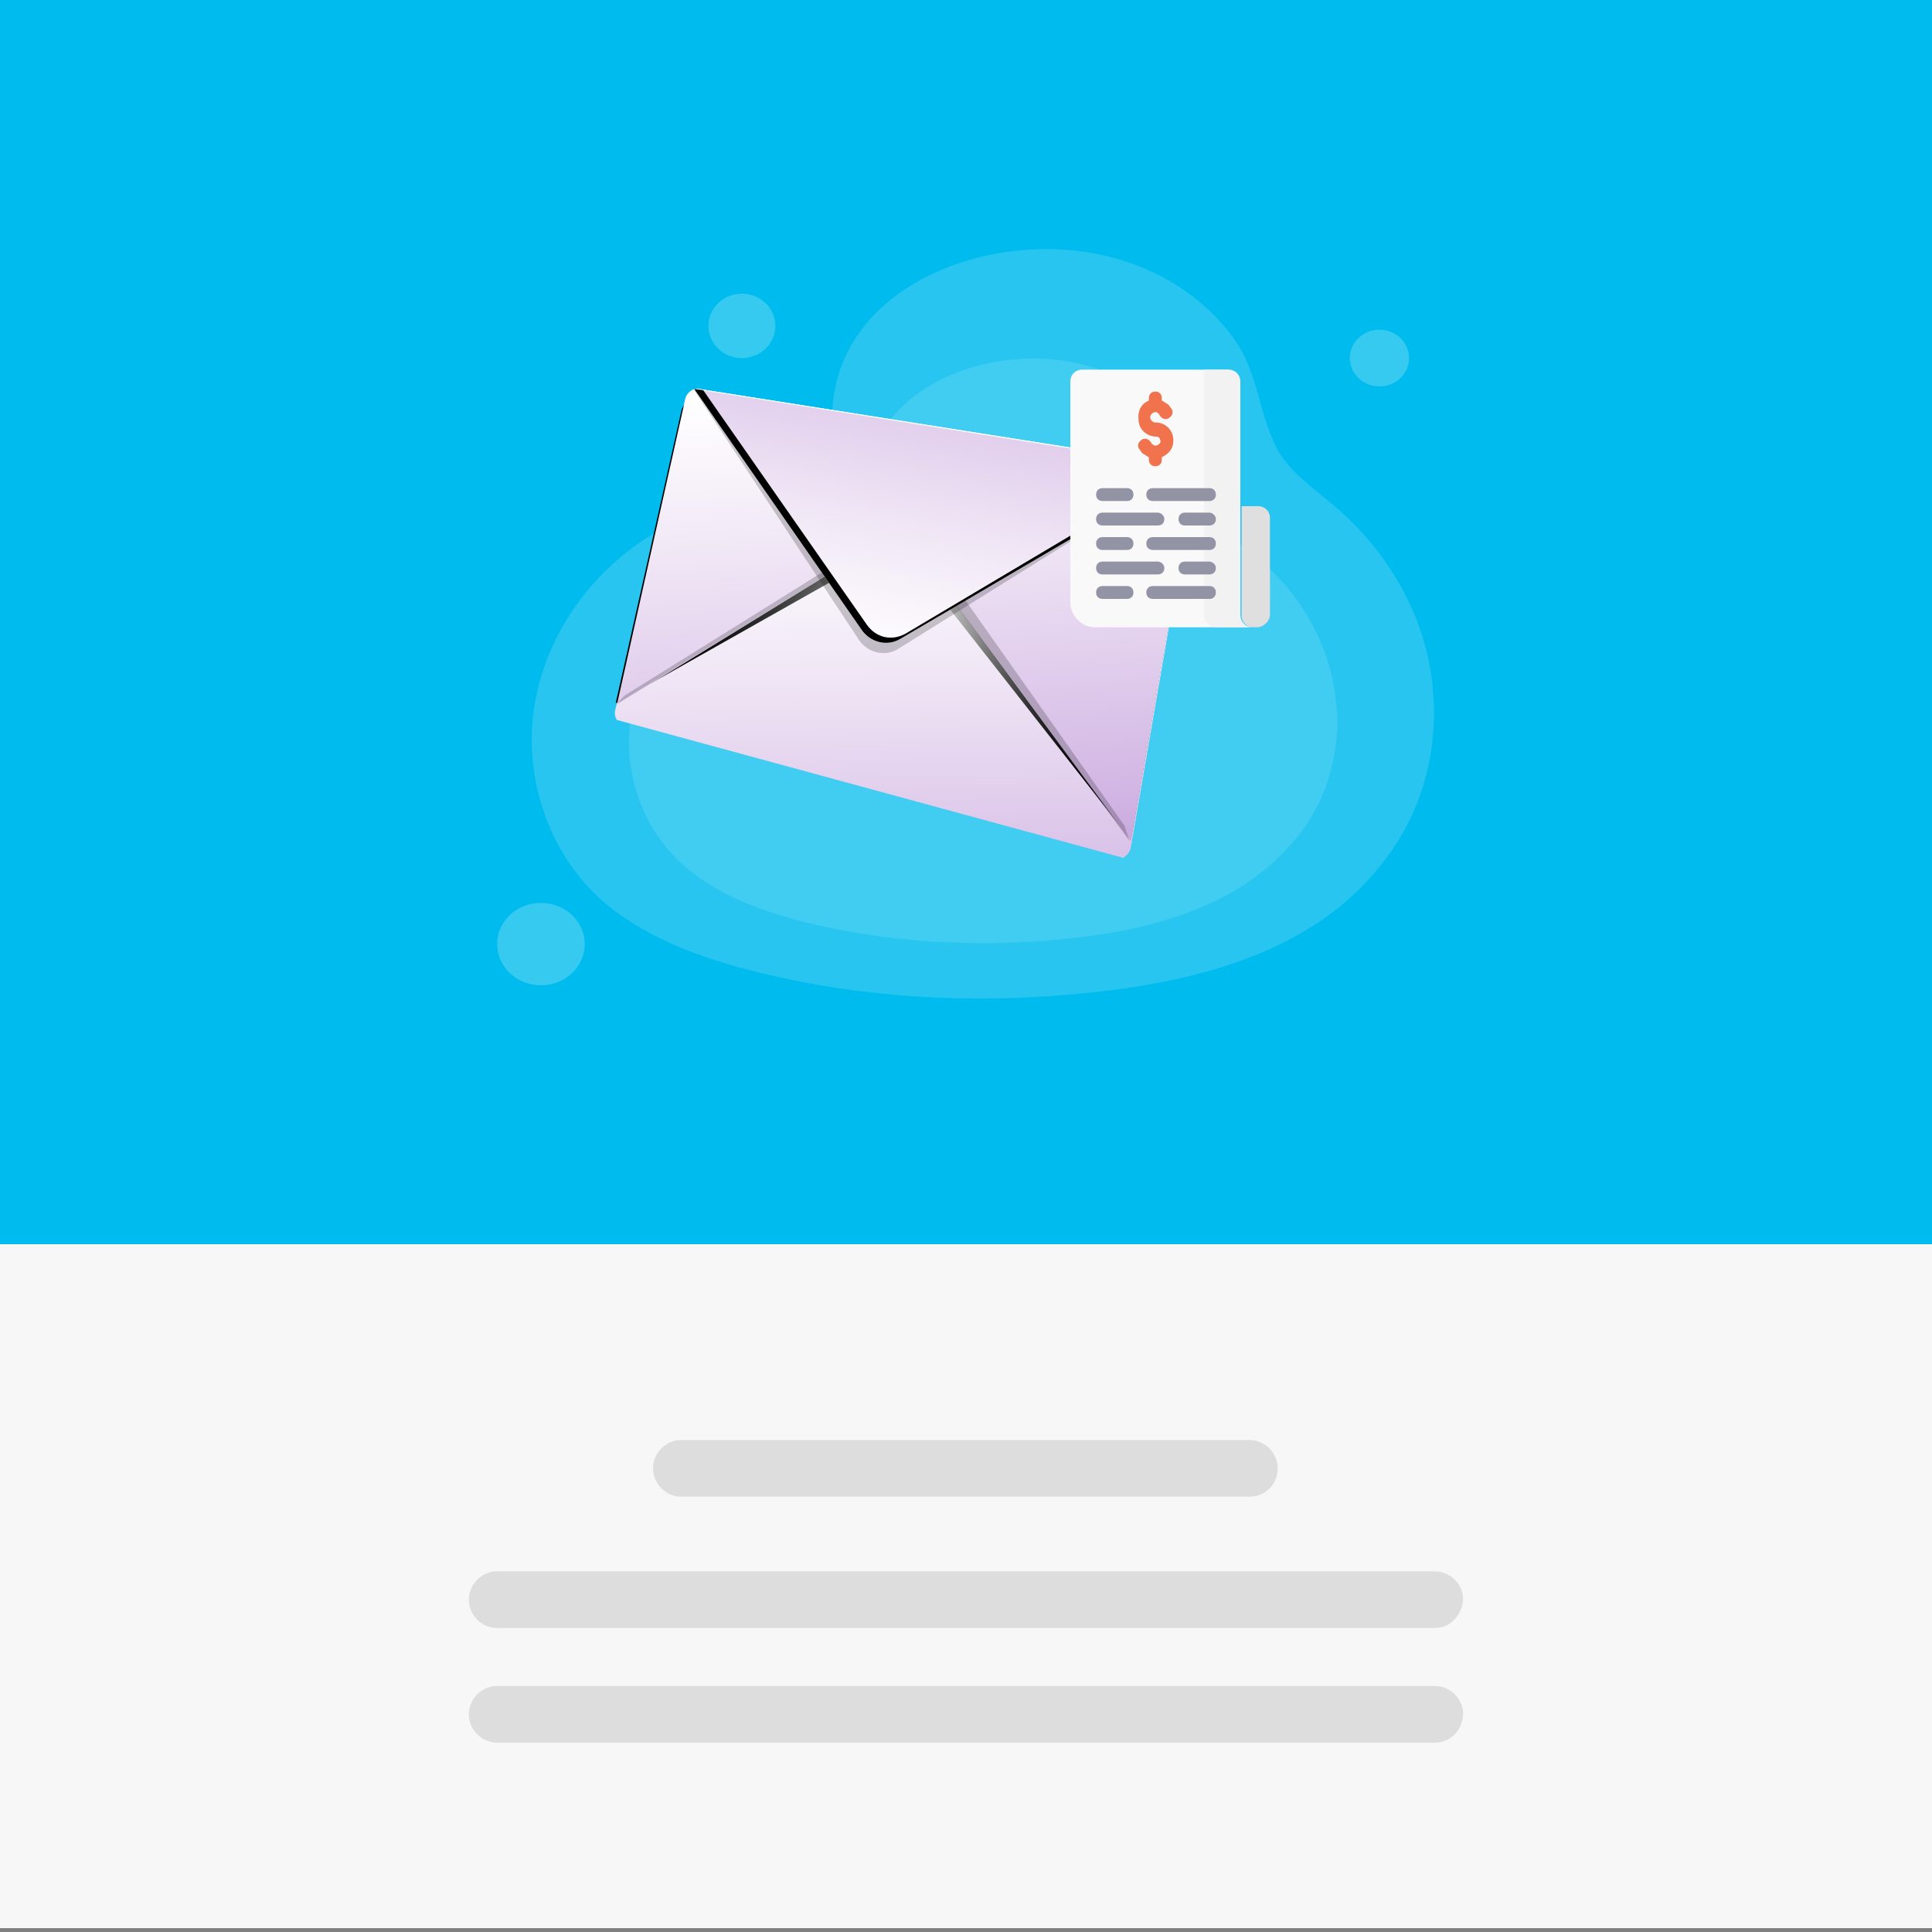 <?xml version="1.0" encoding="utf-8"?>
<!-- Generator: Adobe Illustrator 26.0.2, SVG Export Plug-In . SVG Version: 6.00 Build 0)  -->
<svg version="1.1" id="Layer_1" xmlns="http://www.w3.org/2000/svg" xmlns:xlink="http://www.w3.org/1999/xlink" x="0px" y="0px"
	 viewBox="0 0 150 150" style="enable-background:new 0 0 150 150;" xml:space="preserve">
<rect x="0" y="0" width="150" height="150" fill="#808080" stroke="none"/>
<style type="text/css">
	.st0{fill:#F7F7F7;}
	.st1{fill:#00BBED;}
	.st2{fill:#DDDDDD;}
	.st3{fill:none;}
	.st4{opacity:0.7;}
	.st5{opacity:0.22;}
	.st6{fill:#FFFFFF;}
	.st7{opacity:0.18;}
	.st8{opacity:0.31;}
	.st9{fill:url(#SVGID_1_);}
	.st10{fill:url(#SVGID_00000177451516756876673050000016356915557110037948_);}
	.st11{fill:url(#SVGID_00000030450433859440412000000015976431359279034518_);}
	.st12{opacity:0.2;enable-background:new    ;}
	.st13{fill:url(#SVGID_00000126281246338129928380000012257214163260140945_);}
	.st14{fill:url(#SVGID_00000047760287918110669990000003956739003792062116_);}
	.st15{fill:#F9F9F9;}
	.st16{fill:#DFDFDF;}
	.st17{fill:#F2F2F2;}
	.st18{fill-rule:evenodd;clip-rule:evenodd;fill:#9293A5;}
	.st19{fill-rule:evenodd;clip-rule:evenodd;fill:#F1734D;}
</style>
<g>
	<rect class="st0" width="150" height="149.7"/>
	<rect class="st1" width="150" height="96.6"/>
	<path class="st2" d="M97,116.2H52.9c-1.2,0-2.2-1-2.2-2.2l0,0c0-1.2,1-2.2,2.2-2.2H97c1.2,0,2.2,1,2.2,2.2l0,0
		C99.2,115.3,98.2,116.2,97,116.2z"/>
	<path class="st2" d="M111.4,126.4H38.6c-1.2,0-2.2-1-2.2-2.2l0,0c0-1.2,1-2.2,2.2-2.2h72.8c1.2,0,2.2,1,2.2,2.2l0,0
		C113.5,125.4,112.6,126.4,111.4,126.4z"/>
	<path class="st2" d="M111.4,135.3H38.6c-1.2,0-2.2-1-2.2-2.2l0,0c0-1.2,1-2.2,2.2-2.2h72.8c1.2,0,2.2,1,2.2,2.2l0,0
		C113.5,134.4,112.6,135.3,111.4,135.3z"/>
	<rect class="st3" width="150" height="150"/>
	<g class="st4">
		<g>
			<g class="st5">
				<g>
					<g>
						<path class="st6" d="M111.3,56.4c0.1-1.1,0-2.3-0.1-3.4c-0.6-5.3-3.5-10.3-7.7-13.8c-1.5-1.3-3.2-2.4-4.2-4.1
							c-1.6-2.8-1.5-6-3.5-8.8s-5-4.9-8.4-6c-10-3.3-24,2.1-22.7,13.6c0,0,0,0.1,0,0.2c0.2,2.4-1.8,4.4-4.3,4.5
							c-9.2,0.2-17.1,7-18.8,15.6c-1.1,5.5,0.7,11.6,4.9,15.5c3.2,2.9,7.4,4.5,11.6,5.6c8.5,2.2,17.4,2.7,26.2,1.8
							c8.2-0.8,16.9-3,22.2-9.1C109.5,64.7,111.1,60.6,111.3,56.4z"/>
					</g>
				</g>
			</g>
			<g class="st7">
				<g>
					<g>
						<path class="st6" d="M103.8,56.9c0.1-0.9,0-1.8-0.1-2.7c-0.5-4.2-2.7-8.1-6-10.8c-1.2-1-2.5-1.9-3.3-3.2
							c-1.3-2.2-1.2-4.7-2.8-6.9c-1.6-2.2-3.9-3.9-6.5-4.7c-7.8-2.6-18.8,1.6-17.8,10.6v0.1c0.1,1.9-1.4,3.4-3.4,3.5
							C56.7,43,50.5,48.3,49.1,55c-0.9,4.3,0.5,9.1,3.9,12.1c2.5,2.3,5.8,3.5,9.1,4.4c6.7,1.7,13.7,2.1,20.5,1.4
							c6.4-0.6,13.2-2.4,17.4-7.1C102.3,63.4,103.6,60.2,103.8,56.9z"/>
					</g>
				</g>
			</g>
			<g class="st8">
				<ellipse class="st6" cx="107.1" cy="27.8" rx="2.3" ry="2.2"/>
			</g>
			<g class="st8">
				<ellipse class="st6" cx="57.6" cy="25.3" rx="2.6" ry="2.5"/>
			</g>
			<g class="st8">
				<ellipse class="st6" cx="42" cy="73.3" rx="3.4" ry="3.2"/>
			</g>
		</g>
	</g>
	<g>
		<g>
			
				<linearGradient id="SVGID_1_" gradientUnits="userSpaceOnUse" x1="11.893" y1="-140.546" x2="27.74" y2="-102.129" gradientTransform="matrix(0.918 -0.396 -0.396 -0.918 4.264 -42.338)">
				<stop  offset="0" style="stop-color:#B998D6"/>
				<stop  offset="9.856875e-02" style="stop-color:#C0A1DA"/>
				<stop  offset="0.232" style="stop-color:#D1B4E3"/>
				<stop  offset="0.732" style="stop-color:#F1E8F6"/>
				<stop  offset="1" style="stop-color:#FFFFFF"/>
			</linearGradient>
			<path class="st9" d="M47.9,55.9L47.9,55.9l39.3,10.7l0,0c0.3-0.2,0.5-0.4,0.6-0.8l4.9-28.4c0.1-0.6-0.3-1.2-1-1.3l-37.4-5.9
				c-0.5-0.1-1,0.3-1.1,0.8l-5.4,24C47.7,55.3,47.7,55.6,47.9,55.9z"/>
			
				<radialGradient id="SVGID_00000154413627910480989980000012035050866417781676_" cx="25.467" cy="-109.451" r="23.11" gradientTransform="matrix(0.918 -0.396 -0.396 -0.918 4.264 -42.338)" gradientUnits="userSpaceOnUse">
				<stop  offset="0" style="stop-color:#FFFFFF"/>
				<stop  offset="6.562275e-02" style="stop-color:#D8D8D8"/>
				<stop  offset="0.162" style="stop-color:#A6A6A6"/>
				<stop  offset="0.262" style="stop-color:#797979"/>
				<stop  offset="0.366" style="stop-color:#545454"/>
				<stop  offset="0.473" style="stop-color:#353535"/>
				<stop  offset="0.585" style="stop-color:#1E1E1E"/>
				<stop  offset="0.704" style="stop-color:#0D0D0D"/>
				<stop  offset="0.835" style="stop-color:#030303"/>
				<stop  offset="1" style="stop-color:#000000"/>
			</radialGradient>
			<path style="fill:url(#SVGID_00000154413627910480989980000012035050866417781676_);" d="M68,43.2c1-0.6,2.3-0.4,3,0.6l16.8,21.4
				l4.7-26.8c0.1-0.6-0.3-1.2-1-1.3l-37.5-6c-0.5-0.1-1,0.3-1.1,0.8l-5.1,22.7L68,43.2z"/>
			
				<linearGradient id="SVGID_00000052082659302992045560000000634578379736700800_" gradientUnits="userSpaceOnUse" x1="16.577" y1="-132.849" x2="31.088" y2="-92.247" gradientTransform="matrix(0.918 -0.396 -0.396 -0.918 4.264 -42.338)">
				<stop  offset="0" style="stop-color:#B998D6"/>
				<stop  offset="9.856875e-02" style="stop-color:#C0A1DA"/>
				<stop  offset="0.232" style="stop-color:#D1B4E3"/>
				<stop  offset="0.732" style="stop-color:#F1E8F6"/>
				<stop  offset="1" style="stop-color:#FFFFFF"/>
			</linearGradient>
			<path style="fill:url(#SVGID_00000052082659302992045560000000634578379736700800_);" d="M68.2,42.2c1-0.6,2.3-0.4,3,0.6
				l16.6,22.5l4.9-27.9c0.1-0.6-0.3-1.2-1-1.3l-37.4-5.9c-0.5-0.1-1,0.3-1.1,0.8l-5.3,23.7L68.2,42.2z"/>
			<path class="st12" d="M48.5,54l20.2-12.6c1-0.6,2.3-0.4,3,0.6l15.6,22.1l0.4,1.2L71.2,42.8c-0.7-1-2-1.2-3-0.6L47.8,54.7L48.5,54
				z"/>
			<path class="st12" d="M92.3,36.3L92.3,36.3L69.7,50.4c-1,0.6-2.3,0.3-3-0.7L53.9,30.3l0,0L92.3,36.3z"/>
			
				<linearGradient id="SVGID_00000017495651786635818340000012176118189884359841_" gradientUnits="userSpaceOnUse" x1="43.556" y1="-81.834" x2="22.809" y2="-111.881" gradientTransform="matrix(0.918 -0.396 -0.396 -0.918 4.264 -42.338)">
				<stop  offset="0" style="stop-color:#B998D6"/>
				<stop  offset="9.856875e-02" style="stop-color:#C0A1DA"/>
				<stop  offset="0.232" style="stop-color:#D1B4E3"/>
				<stop  offset="0.732" style="stop-color:#F1E8F6"/>
				<stop  offset="1" style="stop-color:#FFFFFF"/>
			</linearGradient>
			<path style="fill:url(#SVGID_00000017495651786635818340000012176118189884359841_);" d="M92.3,36.3L92.3,36.3L69.9,49.6
				c-1,0.6-2.3,0.3-3-0.7l-13-18.7l0,0L92.3,36.3z"/>
			
				<radialGradient id="SVGID_00000067196772840420254450000014401603949538805896_" cx="19.459" cy="-922.563" r="9.569" gradientTransform="matrix(0.918 -0.396 0.396 0.918 418.292 892.364)" gradientUnits="userSpaceOnUse">
				<stop  offset="0" style="stop-color:#FFFFFF"/>
				<stop  offset="6.562275e-02" style="stop-color:#D8D8D8"/>
				<stop  offset="0.162" style="stop-color:#A6A6A6"/>
				<stop  offset="0.262" style="stop-color:#797979"/>
				<stop  offset="0.366" style="stop-color:#545454"/>
				<stop  offset="0.473" style="stop-color:#353535"/>
				<stop  offset="0.585" style="stop-color:#1E1E1E"/>
				<stop  offset="0.704" style="stop-color:#0D0D0D"/>
				<stop  offset="0.835" style="stop-color:#030303"/>
				<stop  offset="1" style="stop-color:#000000"/>
			</radialGradient>
			<path style="fill:url(#SVGID_00000067196772840420254450000014401603949538805896_);" d="M67.3,48.5c0.7,1,1.9,1.3,3,0.7L92,36.3
				l0.4,0.1l0,0L69.9,49.6c-1,0.6-2.3,0.3-3-0.7l-13-18.7l0,0l0.7,0.1L67.3,48.5z"/>
		</g>
	</g>
	<g id="Invoice">
		<path class="st15" d="M84,28.7c-0.5,0-0.9,0.4-0.9,0.9v17.2c0,1,0.9,1.9,1.9,1.9h12.2c-0.6,0-1-0.4-1-1V29.6
			c0-0.5-0.4-0.9-0.9-0.9H84z"/>
		<path class="st16" d="M97.7,39.3c0.5,0,0.9,0.4,0.9,0.9v7.5c0,0.5-0.4,0.9-0.9,1c0,0,0,0,0,0h-0.4c-0.5,0-0.9-0.4-0.9-0.9
			c0,0,0,0,0,0v-8.5H97.7z"/>
		<path class="st17" d="M93.5,28.7v19c0,0.6,0.4,1,1,1h2.8c-0.6,0-1-0.4-1-1V29.6c0-0.5-0.4-0.9-0.9-0.9H93.5z"/>
		<path class="st18" d="M85.6,46.5h1.9c0.3,0,0.5-0.2,0.5-0.5c0-0.3-0.2-0.5-0.5-0.5h-1.9c-0.3,0-0.5,0.2-0.5,0.5
			S85.3,46.5,85.6,46.5z"/>
		<path class="st18" d="M89.5,46.5h4.4c0.3,0,0.5-0.2,0.5-0.5s-0.2-0.5-0.5-0.5h-4.4c-0.3,0-0.5,0.2-0.5,0.5S89.2,46.5,89.5,46.5z"
			/>
		<path class="st18" d="M93.9,43.6h-1.9c-0.3,0-0.5,0.2-0.5,0.5s0.2,0.5,0.5,0.5h1.9c0.3,0,0.5-0.2,0.5-0.5S94.1,43.6,93.9,43.6z"/>
		<path class="st18" d="M89.9,43.6h-4.3c-0.3,0-0.5,0.2-0.5,0.5s0.2,0.5,0.5,0.5h4.3c0.3,0,0.5-0.2,0.5-0.5S90.1,43.6,89.9,43.6z"/>
		<path class="st18" d="M85.6,42.7h1.9c0.3,0,0.5-0.2,0.5-0.5c0-0.3-0.2-0.5-0.5-0.5h-1.9c-0.3,0-0.5,0.2-0.5,0.5
			S85.3,42.7,85.6,42.7z"/>
		<path class="st18" d="M89.5,42.7h4.4c0.3,0,0.5-0.2,0.5-0.5s-0.2-0.5-0.5-0.5h-4.4c-0.3,0-0.5,0.2-0.5,0.5S89.2,42.7,89.5,42.7z"
			/>
		<path class="st18" d="M93.9,39.8h-1.9c-0.3,0-0.5,0.2-0.5,0.5s0.2,0.5,0.5,0.5h1.9c0.3,0,0.5-0.2,0.5-0.5S94.1,39.8,93.9,39.8z"/>
		<path class="st18" d="M89.9,39.8h-4.3c-0.3,0-0.5,0.2-0.5,0.5s0.2,0.5,0.5,0.5h4.3c0.3,0,0.5-0.2,0.5-0.5S90.1,39.8,89.9,39.8z"/>
		<path class="st18" d="M85.6,38.9h1.9c0.3,0,0.5-0.2,0.5-0.5c0-0.3-0.2-0.5-0.5-0.5h-1.9c-0.3,0-0.5,0.2-0.5,0.5
			S85.3,38.9,85.6,38.9z"/>
		<path class="st18" d="M89.5,38.9h4.4c0.3,0,0.5-0.2,0.5-0.5s-0.2-0.5-0.5-0.5h-4.4c-0.3,0-0.5,0.2-0.5,0.5S89.2,38.9,89.5,38.9z"
			/>
		<path class="st19" d="M89.2,31.1v-0.2c0-0.3,0.2-0.5,0.5-0.5c0.3,0,0.5,0.2,0.5,0.5v0.2c0.2,0.1,0.3,0.2,0.5,0.3
			c0.1,0.1,0.2,0.3,0.3,0.4c0.1,0.3,0,0.5-0.3,0.7c-0.3,0.1-0.5,0-0.7-0.3c0,0,0-0.1-0.1-0.1C89.9,32,89.8,32,89.7,32l0,0
			c-0.2,0-0.4,0.2-0.4,0.4s0.2,0.4,0.4,0.4l0,0c0.8,0,1.4,0.6,1.4,1.4c0,0.6-0.3,1-0.9,1.3v0.2c0,0.3-0.2,0.5-0.5,0.5
			c-0.3,0-0.5-0.2-0.5-0.5v-0.2c-0.2-0.1-0.3-0.2-0.5-0.3c-0.1-0.1-0.2-0.3-0.3-0.4c-0.1-0.3,0-0.5,0.3-0.7c0,0,0,0,0,0
			c0.3-0.1,0.5,0,0.7,0.3c0,0,0,0.1,0.1,0.1c0.1,0.1,0.2,0.1,0.2,0.1c0.2,0,0.4-0.2,0.4-0.3c0,0,0,0,0,0c0-0.2-0.1-0.4-0.3-0.4
			c0,0,0,0,0,0c-0.8,0-1.4-0.6-1.4-1.3C88.3,31.8,88.7,31.3,89.2,31.1L89.2,31.1z"/>
	</g>
</g>
</svg>
